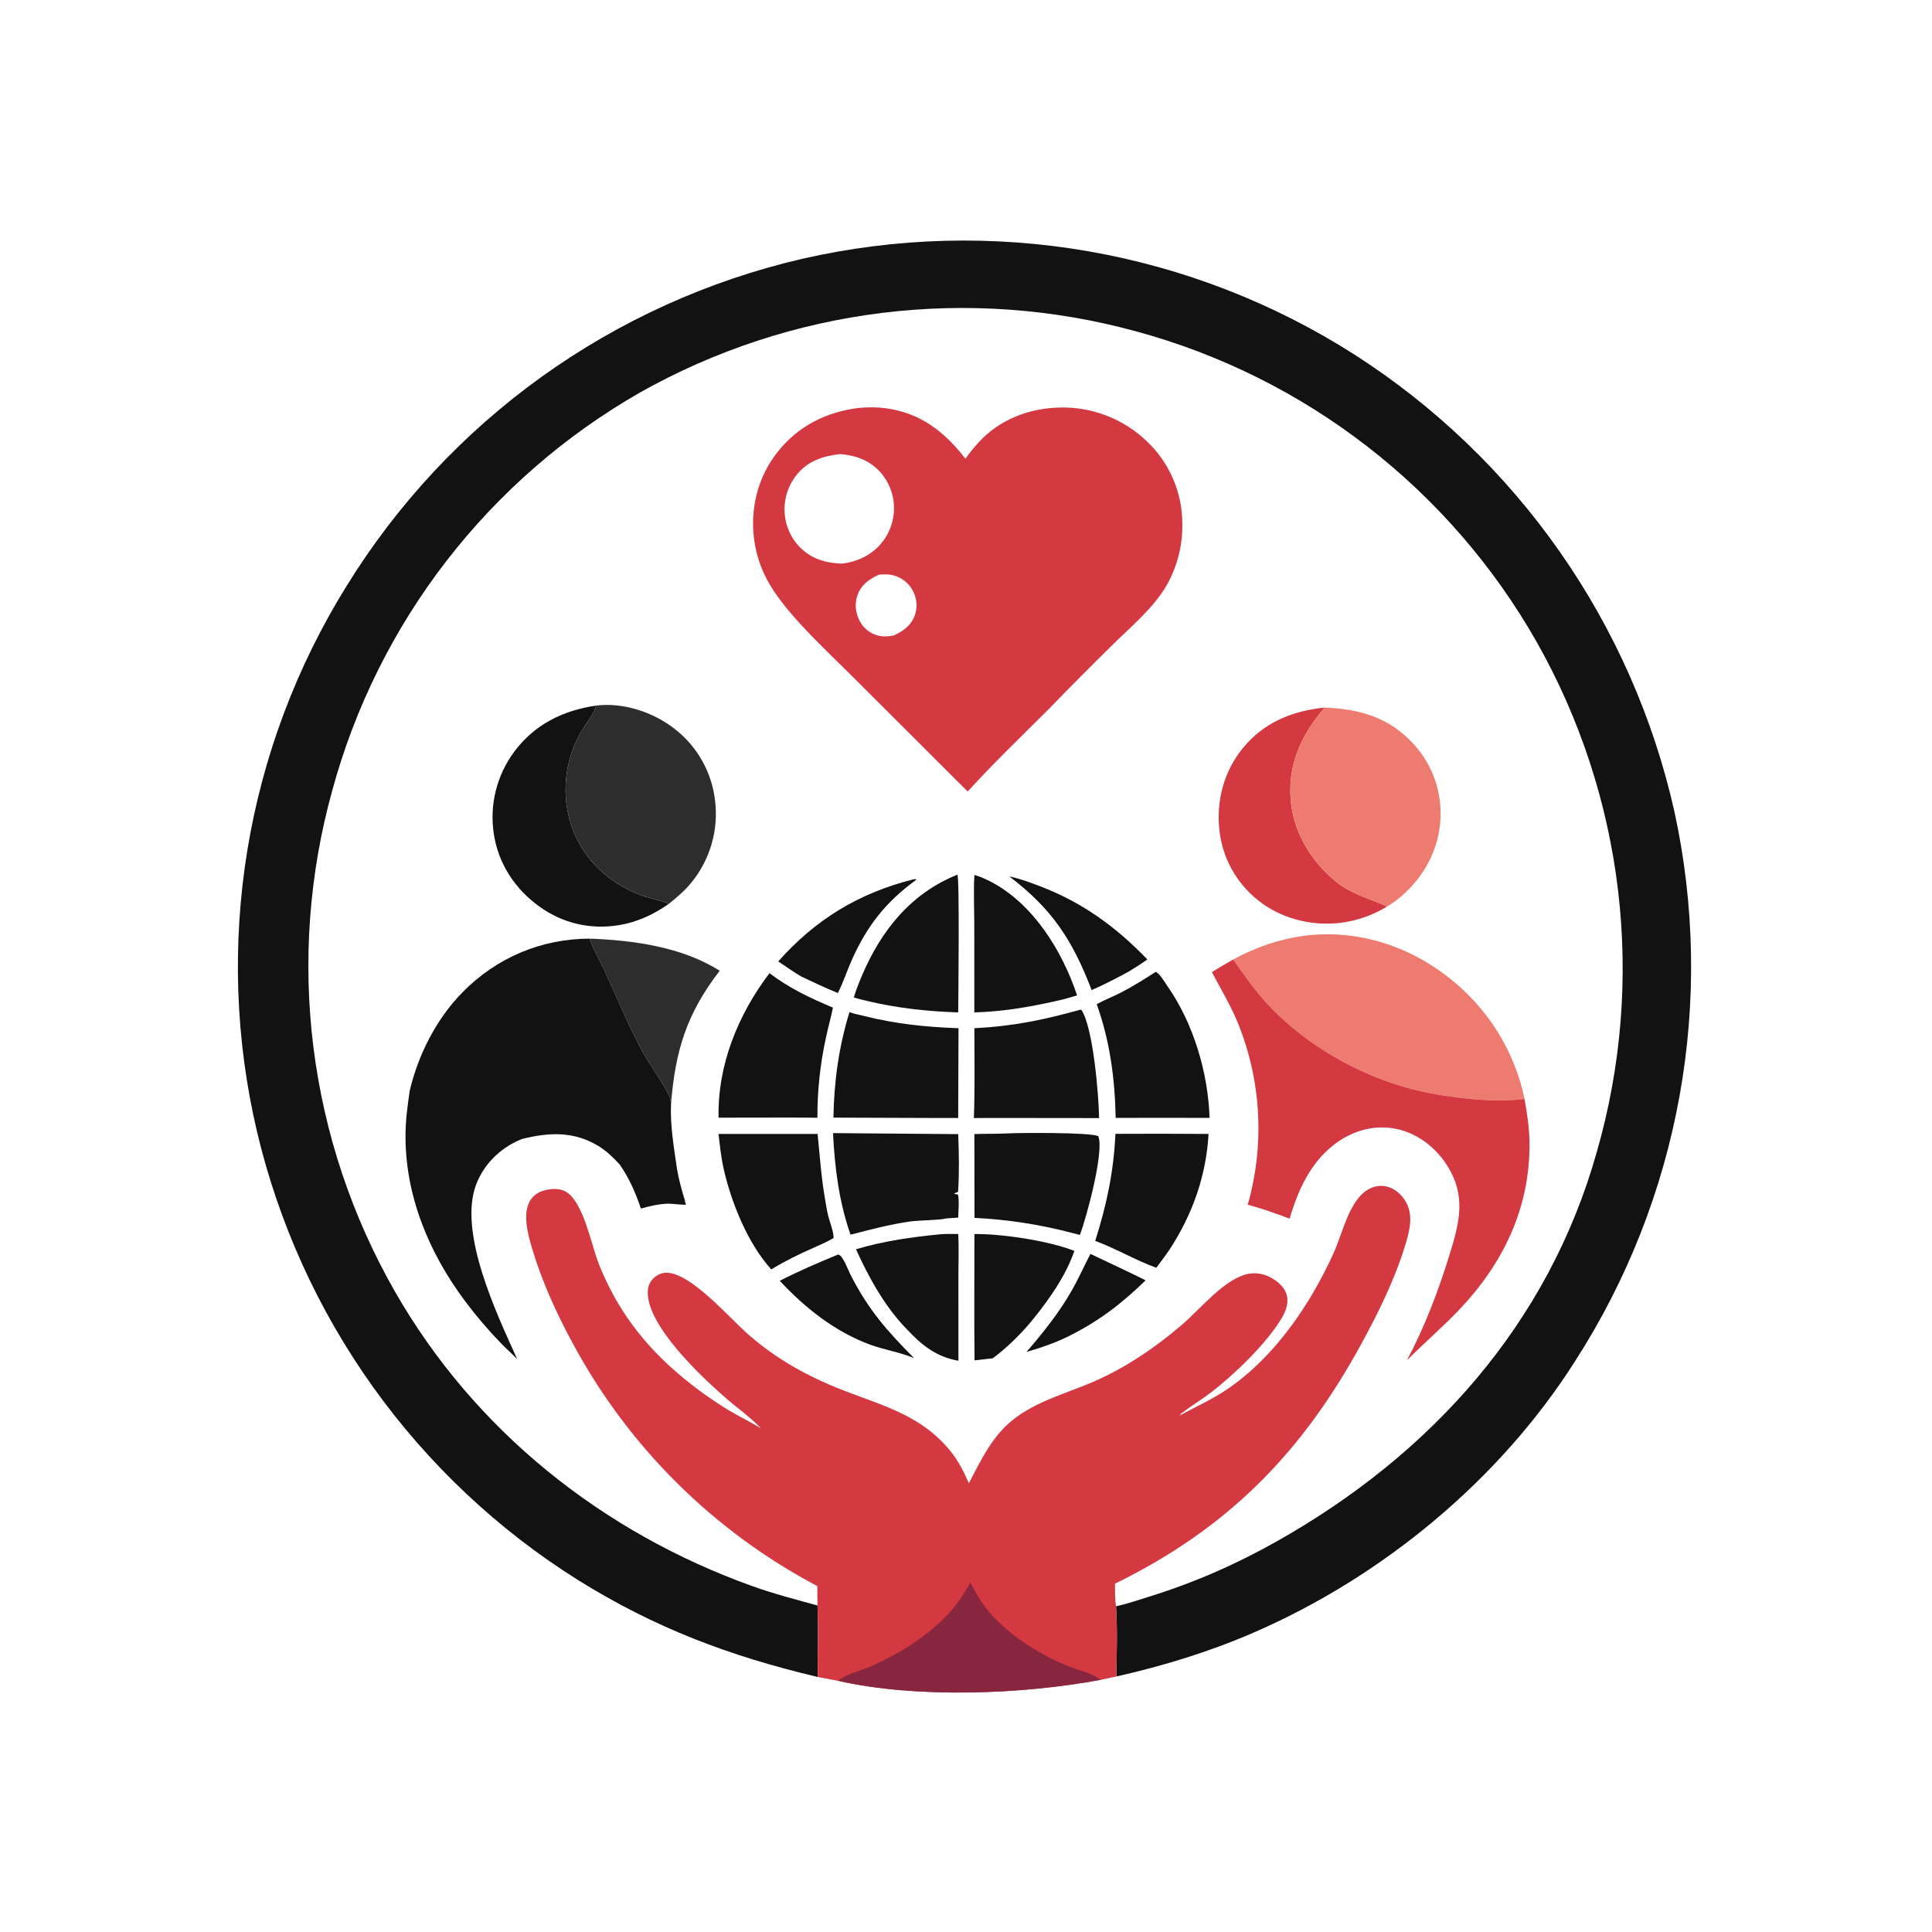 <?xml version="1.0" encoding="utf-8" ?>
<svg xmlns="http://www.w3.org/2000/svg" xmlns:xlink="http://www.w3.org/1999/xlink" width="1024" height="1024">
	<path fill="#121212" d="M433.462 888.855C386.879 877.811 347.118 862.894 306.33 837.44Q302.362 834.948 298.455 832.36Q294.548 829.773 290.706 827.091Q286.863 824.409 283.087 821.635Q279.311 818.86 275.603 815.995Q271.896 813.129 268.259 810.174Q264.622 807.22 261.058 804.178Q257.494 801.135 254.005 798.007Q250.516 794.879 247.104 791.668Q243.692 788.456 240.359 785.162Q237.026 781.868 233.774 778.494Q230.522 775.12 227.353 771.668Q224.184 768.216 221.1 764.689Q218.016 761.161 215.019 757.559Q212.022 753.957 209.113 750.283Q206.204 746.609 203.385 742.866Q200.566 739.123 197.839 735.312Q195.113 731.502 192.479 727.626Q189.846 723.75 187.307 719.811Q184.769 715.872 182.327 711.873Q179.884 707.874 177.54 703.817Q175.196 699.759 172.952 695.646Q170.707 691.533 168.563 687.366Q166.419 683.2 164.376 678.982Q162.334 674.765 160.395 670.499Q158.456 666.233 156.621 661.921Q154.786 657.61 153.057 653.255Q151.327 648.9 149.704 644.504Q148.081 640.108 146.565 635.674Q145.05 631.24 143.642 626.771Q142.234 622.301 140.936 617.799Q139.637 613.296 138.449 608.764Q137.26 604.231 136.182 599.671Q135.11 595.099 134.15 590.502Q133.19 585.905 132.344 581.286Q131.497 576.667 130.764 572.028Q130.032 567.39 129.413 562.735Q128.795 558.08 128.291 553.411Q127.787 548.742 127.397 544.062Q127.008 539.382 126.734 534.694Q126.46 530.006 126.301 525.312Q126.143 520.619 126.099 515.923Q126.056 511.227 126.128 506.532Q126.2 501.836 126.387 497.144Q126.574 492.452 126.877 487.765Q127.179 483.079 127.597 478.402Q128.015 473.724 128.547 469.059Q129.079 464.393 129.726 459.741Q130.373 455.09 131.134 450.456Q131.895 445.822 132.769 441.208Q133.644 436.594 134.632 432.003Q135.619 427.412 136.719 422.847Q137.82 418.282 139.032 413.745Q140.243 409.208 141.567 404.702Q142.89 400.196 144.323 395.724Q145.756 391.252 147.299 386.817Q148.842 382.381 150.493 377.985Q152.145 373.589 153.904 369.235Q155.662 364.881 157.528 360.571Q159.393 356.261 161.363 351.999Q163.334 347.736 165.409 343.523Q167.484 339.31 169.661 335.15Q171.839 330.989 174.118 326.883Q176.397 322.777 178.777 318.729Q181.156 314.68 183.634 310.691Q186.137 306.63 188.741 302.632Q191.344 298.634 194.045 294.701Q196.746 290.769 199.543 286.904Q202.341 283.04 205.233 279.246Q208.125 275.451 211.11 271.73Q214.095 268.008 217.171 264.362Q220.247 260.715 223.412 257.145Q226.578 253.576 229.83 250.086Q233.083 246.595 236.42 243.187Q239.758 239.778 243.179 236.453Q246.6 233.127 250.102 229.888Q253.605 226.648 257.186 223.496Q260.767 220.344 264.425 217.281Q268.083 214.219 271.815 211.247Q275.548 208.276 279.353 205.398Q283.157 202.52 287.032 199.736Q290.907 196.953 294.849 194.266Q298.792 191.58 302.799 188.991Q306.807 186.403 310.877 183.914Q314.947 181.426 319.078 179.039Q323.209 176.652 327.397 174.367Q331.585 172.083 335.829 169.903Q340.072 167.723 344.368 165.648Q348.664 163.573 353.01 161.605Q357.357 159.638 361.75 157.778Q366.143 155.918 370.581 154.167Q375.019 152.417 379.499 150.776Q383.979 149.136 388.498 147.607Q393.017 146.077 397.573 144.66Q402.128 143.243 406.717 141.939Q411.306 140.635 415.926 139.445Q420.546 138.255 425.194 137.179Q429.842 136.116 434.515 135.168Q439.188 134.22 443.882 133.388Q448.577 132.557 453.291 131.842Q458.005 131.127 462.736 130.529Q467.466 129.931 472.21 129.451Q476.953 128.97 481.708 128.608Q486.462 128.245 491.223 128Q495.985 127.756 500.751 127.629Q505.518 127.503 510.286 127.495Q515.054 127.486 519.82 127.596Q524.587 127.706 529.35 127.935Q534.112 128.163 538.867 128.509Q543.623 128.855 548.368 129.319Q553.114 129.783 557.846 130.365Q562.578 130.946 567.295 131.645Q572.011 132.344 576.709 133.159Q581.407 133.974 586.083 134.906Q590.759 135.838 595.41 136.885Q600.062 137.932 604.686 139.095Q609.31 140.257 613.904 141.534Q618.498 142.81 623.059 144.201Q627.62 145.591 632.144 147.094Q636.669 148.596 641.156 150.211Q645.642 151.826 650.087 153.551Q654.532 155.276 658.932 157.111Q663.333 158.946 667.687 160.89Q672.041 162.833 676.345 164.884Q680.649 166.935 684.902 169.092Q689.154 171.249 693.351 173.511Q697.548 175.773 701.688 178.138Q705.828 180.503 709.908 182.97Q713.988 185.437 718.006 188.005Q721.993 190.562 725.917 193.215Q729.841 195.868 733.699 198.617Q737.557 201.365 741.347 204.206Q745.137 207.047 748.857 209.98Q752.576 212.913 756.223 215.936Q759.87 218.958 763.443 222.069Q767.015 225.179 770.51 228.376Q774.006 231.573 777.422 234.853Q780.839 238.134 784.174 241.497Q787.51 244.861 790.762 248.304Q794.015 251.748 797.183 255.269Q800.35 258.791 803.431 262.389Q806.512 265.987 809.505 269.658Q812.497 273.33 815.399 277.074Q818.301 280.818 821.111 284.631Q823.921 288.444 826.637 292.325Q829.353 296.205 831.974 300.151Q834.595 304.097 837.119 308.105Q839.643 312.113 842.068 316.182Q844.494 320.25 846.819 324.377Q849.145 328.504 851.369 332.686Q853.594 336.867 855.715 341.102Q857.837 345.337 859.855 349.623Q861.873 353.908 863.786 358.241Q865.699 362.575 867.506 366.953Q869.313 371.332 871.012 375.753Q872.712 380.175 874.303 384.636Q875.895 389.097 877.377 393.596Q878.859 398.095 880.231 402.629Q881.603 407.162 882.864 411.728Q884.126 416.294 885.275 420.889Q886.425 425.484 887.462 430.106Q888.472 434.74 889.368 439.397Q890.263 444.055 891.045 448.733Q891.826 453.41 892.492 458.106Q893.158 462.802 893.708 467.513Q894.259 472.223 894.694 476.946Q895.128 481.669 895.447 486.401Q895.766 491.133 895.968 495.871Q896.17 500.609 896.256 505.351Q896.342 510.093 896.311 514.836Q896.281 519.578 896.134 524.319Q895.987 529.059 895.724 533.795Q895.46 538.53 895.081 543.258Q894.701 547.985 894.205 552.702Q893.71 557.419 893.099 562.122Q892.487 566.825 891.761 571.512Q891.034 576.198 890.193 580.866Q889.352 585.533 888.396 590.179Q887.44 594.824 886.371 599.445Q885.301 604.065 884.118 608.658Q882.936 613.251 881.641 617.813Q880.346 622.376 878.939 626.905Q877.532 631.434 876.015 635.928Q874.497 640.421 872.87 644.876Q871.242 649.33 869.506 653.744Q867.77 658.157 865.925 662.527Q864.081 666.896 862.13 671.219Q860.18 675.542 858.123 679.816Q856.067 684.089 853.906 688.311Q851.745 692.533 849.481 696.701Q847.218 700.868 844.852 704.979Q842.487 709.09 840.021 713.141Q837.555 717.192 834.991 721.182C794.981 784.367 732.52 835.906 664.02 865.496C640.642 875.594 616.532 882.974 591.722 888.562C591.844 876.224 592.323 863.671 591.504 851.36C597.357 850.118 603.241 848.065 608.957 846.293C632.757 838.915 654.619 829.358 676.332 817.162C758.316 771.111 820.845 701.711 846.442 610.186Q847.644 605.992 848.742 601.77Q849.84 597.547 850.832 593.299Q851.825 589.051 852.712 584.779Q853.599 580.508 854.379 576.215Q855.16 571.923 855.833 567.612Q856.507 563.302 857.074 558.976Q857.64 554.651 858.099 550.312Q858.558 545.974 858.909 541.625Q859.261 537.276 859.504 532.92Q859.747 528.564 859.882 524.204Q860.017 519.843 860.043 515.48Q860.07 511.118 859.988 506.756Q859.906 502.394 859.716 498.035Q859.526 493.677 859.228 489.324Q858.93 484.972 858.524 480.628Q858.118 476.284 857.604 471.952Q857.091 467.619 856.469 463.301Q855.848 458.983 855.12 454.681Q854.392 450.38 853.557 446.098Q852.722 441.815 851.782 437.555Q850.841 433.295 849.795 429.06Q848.749 424.824 847.598 420.616Q846.447 416.408 845.191 412.23Q843.936 408.051 842.578 403.906Q841.219 399.76 839.758 395.649Q838.297 391.538 836.735 387.465Q835.172 383.391 833.509 379.358Q831.846 375.325 830.083 371.334Q828.32 367.343 826.459 363.398Q824.598 359.452 822.639 355.554Q820.68 351.655 818.626 347.807Q816.571 343.958 814.421 340.162Q812.292 336.415 810.07 332.721Q807.849 329.027 805.537 325.389Q803.226 321.751 800.825 318.172Q798.424 314.592 795.936 311.073Q793.447 307.553 790.873 304.096Q788.298 300.64 785.639 297.247Q782.98 293.855 780.238 290.53Q777.496 287.204 774.673 283.947Q771.85 280.69 768.947 277.504Q766.044 274.318 763.064 271.204Q760.084 268.09 757.027 265.051Q753.971 262.012 750.84 259.049Q747.71 256.087 744.507 253.202Q741.305 250.317 738.032 247.513Q734.759 244.708 731.418 241.985Q728.077 239.262 724.669 236.622Q721.262 233.982 717.791 231.427Q714.319 228.872 710.786 226.404Q707.253 223.936 703.659 221.555Q700.066 219.175 696.415 216.884Q692.765 214.593 689.058 212.392Q685.352 210.192 681.592 208.084Q677.833 205.976 674.023 203.961Q670.212 201.946 666.353 200.026Q662.494 198.106 658.589 196.282Q654.684 194.458 650.735 192.73Q646.786 191.003 642.796 189.374Q638.805 187.745 634.776 186.214Q630.747 184.684 626.681 183.253Q622.615 181.823 618.515 180.493Q614.415 179.164 610.283 177.936Q606.152 176.708 601.991 175.582Q597.898 174.462 593.779 173.442Q589.659 172.421 585.516 171.502Q581.373 170.582 577.209 169.764Q573.045 168.946 568.863 168.23Q564.68 167.513 560.481 166.899Q556.282 166.284 552.069 165.773Q547.856 165.261 543.632 164.852Q539.408 164.443 535.176 164.137Q530.943 163.831 526.704 163.628Q522.465 163.425 518.223 163.326Q513.98 163.227 509.737 163.231Q505.493 163.235 501.251 163.343Q497.008 163.45 492.77 163.661Q488.531 163.872 484.299 164.186Q480.067 164.5 475.844 164.917Q471.621 165.334 467.409 165.854Q463.197 166.374 459 166.997Q454.802 167.619 450.62 168.344Q446.439 169.068 442.276 169.895Q438.114 170.721 433.973 171.648Q429.832 172.576 425.715 173.604Q421.597 174.632 417.506 175.76Q413.415 176.888 409.353 178.116Q405.291 179.343 401.26 180.67Q397.228 181.996 393.231 183.42Q389.233 184.844 385.271 186.365Q381.31 187.886 377.386 189.503Q373.462 191.12 369.58 192.832Q365.697 194.545 361.857 196.351Q358.016 198.157 354.222 200.057Q350.427 201.956 346.679 203.948Q342.932 205.939 339.234 208.021Q335.521 210.144 331.862 212.358Q328.202 214.572 324.598 216.876Q320.994 219.179 317.448 221.57Q313.901 223.961 310.415 226.438Q306.928 228.916 303.503 231.478Q300.079 234.041 296.718 236.686Q293.357 239.332 290.063 242.06Q286.768 244.787 283.541 247.595Q280.315 250.402 277.158 253.288Q274.001 256.174 270.917 259.137Q267.832 262.1 264.821 265.138Q261.81 268.175 258.874 271.286Q255.938 274.397 253.08 277.578Q250.222 280.76 247.443 284.011Q244.663 287.263 241.965 290.581Q239.266 293.899 236.65 297.283Q234.034 300.667 231.502 304.114Q228.969 307.561 226.523 311.069Q224.076 314.577 221.716 318.144Q219.356 321.712 217.085 325.336Q214.813 328.96 212.631 332.639Q210.45 336.318 208.359 340.049Q206.268 343.78 204.27 347.562Q202.271 351.343 200.366 355.173Q198.461 359.002 196.651 362.877Q194.841 366.753 193.126 370.671Q191.412 374.59 189.794 378.549Q188.176 382.508 186.656 386.506Q185.136 390.504 183.715 394.538Q182.294 398.572 180.972 402.64Q179.65 406.708 178.429 410.807Q177.207 414.906 176.087 419.034Q174.94 423.167 173.896 427.328Q172.851 431.488 171.91 435.673Q170.969 439.857 170.131 444.064Q169.293 448.271 168.559 452.497Q167.825 456.723 167.196 460.966Q166.567 465.209 166.042 469.466Q165.518 473.724 165.099 477.993Q164.68 482.261 164.366 486.539Q164.053 490.817 163.845 495.102Q163.637 499.386 163.535 503.674Q163.433 507.962 163.436 512.252Q163.44 516.541 163.55 520.829Q163.659 525.117 163.875 529.401Q164.09 533.685 164.411 537.962Q164.732 542.24 165.159 546.508Q165.586 550.776 166.117 555.032Q166.649 559.289 167.286 563.53Q167.922 567.772 168.664 571.997Q169.405 576.222 170.25 580.427Q171.095 584.633 172.044 588.816Q172.993 592.999 174.044 597.157Q175.096 601.316 176.25 605.447Q177.404 609.578 178.66 613.68Q179.915 617.781 181.272 621.85Q182.628 625.92 184.085 629.954Q185.541 633.989 187.097 637.986Q188.653 641.984 190.306 645.941Q191.96 649.899 193.711 653.815Q195.462 657.73 197.309 661.602Q199.157 665.473 201.099 669.298Q203.041 673.122 205.077 676.897Q207.113 680.673 209.241 684.397C251.367 758.14 319.227 812.204 398.823 840.706C410.194 844.777 421.665 847.758 433.298 850.935C433.797 863.637 433.326 876.175 433.462 888.855Z"/>
	<path fill="#121212" d="M577.951 664.599C587.721 669.258 597.51 673.768 607.207 678.599C594.533 690.917 582.731 700.012 566.88 707.985C559.604 711.63 551.884 714.308 544.076 716.548C553.056 706.1 561.477 695.637 568.279 683.604C571.788 677.395 574.651 670.909 577.951 664.599Z"/>
	<path fill="#121212" d="M534.96 464.508C540.52 465.682 545.836 467.681 551.136 469.696C573.629 478.247 591.58 491.284 608.128 508.548C604.851 510.848 601.538 512.993 598.097 515.041C591.702 518.495 585.272 521.873 578.594 524.751C568.406 498.245 557.793 481.919 534.96 464.508Z"/>
	<path fill="#121212" d="M444.237 664.919C446.73 665.282 449.451 673.017 450.726 675.518C460.137 693.989 470.002 705.305 484.48 719.822C477.187 716.761 468.892 715.473 461.366 712.771C442.757 705.976 426.66 693.264 413.306 678.84C423.402 673.661 433.742 669.224 444.237 664.919Z"/>
	<path fill="#121212" d="M483.912 466.114C484.699 466.017 485.042 465.784 485.726 466.232C469.56 477.918 459.404 490.853 451.309 509.188C448.889 514.668 447.031 520.424 444.354 525.782L444.083 526.313C437.518 523.694 431.106 520.588 424.707 517.59C420.517 515.118 416.524 512.289 412.493 509.567C432.253 487.311 455.039 473.431 483.912 466.114Z"/>
	<path fill="#121212" d="M516.468 654.083C531.161 653.882 555.859 657.657 569.445 663.007C564.98 675.927 556.629 687.89 548.143 698.485C541.988 706.199 534.114 714.044 526.189 719.91Q521.353 720.416 516.527 721.014C516.27 698.715 516.481 676.385 516.468 654.083Z"/>
	<path fill="#121212" d="M498.122 654.214C501.357 653.904 504.618 654.027 507.865 654.057C508.306 661.468 507.96 669.098 507.969 676.54L507.979 721.223C496.185 719.171 488.488 712.945 480.461 704.337C469.136 692.759 460.294 676.853 453.705 662.13C468.359 657.779 482.956 655.698 498.122 654.214Z"/>
	<path fill="#121212" d="M516.457 463.747C519.252 464.559 521.9 465.669 524.494 466.984C547.318 478.565 562.975 503.794 570.873 527.577L563.468 529.711C547.868 533.349 532.481 536.177 516.411 536.596L516.397 489.966C516.379 481.262 515.922 472.432 516.457 463.747Z"/>
	<path fill="#2D2D2D" d="M312.528 497.494C335.768 498.344 361.551 501.902 381.468 514.519C363.956 537.214 357.94 556.737 355.653 585.161C355.496 583.433 355.287 581.933 354.509 580.358C350.881 573.011 345.564 566.245 341.531 559.062C333.637 545 327.486 529.843 320.782 515.192C318.145 509.429 314.415 503.484 312.528 497.494Z"/>
	<path fill="#121212" d="M507.437 463.59C508.628 465.018 507.935 529.264 507.871 536.598C491.284 536.05 475.268 534.297 459.11 530.423C456.91 529.943 454.727 529.291 452.548 528.716C453.685 524.759 455.259 520.844 456.87 517.06C467.093 493.043 482.805 473.484 507.437 463.59Z"/>
	<path fill="#121212" d="M591.193 600.96Q615.877 600.823 640.56 601.012C639.269 623.399 632.061 643.581 619.885 662.317C617.657 665.594 615.219 668.752 612.874 671.947C602.051 668.04 591.761 661.889 580.486 657.696C586.509 638.776 590.331 620.824 591.193 600.96Z"/>
	<path fill="#121212" d="M533.093 600.77C539.169 600.363 579.151 600.088 582.116 602.25C585.373 610.123 575.876 645.411 572.351 654.54L568.013 653.429C550.948 648.962 534.123 646.379 516.509 645.499L516.443 601.069C521.992 600.893 527.541 601.001 533.093 600.77Z"/>
	<path fill="#121212" d="M441.519 600.572L507.869 601.107C508.269 611.117 508.468 621.673 507.81 631.667C507.038 631.989 506.296 632.319 505.558 632.715C506.293 632.872 507.024 633.011 507.763 633.142C508.494 636.906 507.936 641.51 507.88 645.368L501.616 645.77C498.513 646.733 487.021 646.742 482.416 647.403C471.71 648.939 461.235 651.683 450.787 654.411C444.683 636.838 442.437 619.066 441.519 600.572Z"/>
	<path fill="#121212" d="M380.841 601.029L433.344 601.023C434.522 612.533 435.23 623.637 437.208 635.09C437.74 638.173 438.189 641.317 438.944 644.351C439.901 648.197 441.741 652.207 441.842 656.164C438.525 658.158 434.847 659.67 431.333 661.297C423.57 664.673 416.04 668.392 408.806 672.8C396.426 659.259 387.6 637.426 383.553 619.484C382.179 613.395 381.557 607.219 380.841 601.029Z"/>
	<path fill="#121212" d="M612.567 515.099C612.729 515.173 612.91 515.215 613.052 515.321C615.293 517.003 617.284 520.549 618.883 522.844C632.6 542.523 640.32 568.631 641.096 592.498L610.25 592.47L591.333 592.516C590.906 571.712 588.316 551.906 581.3 532.235C585.32 529.99 589.76 528.319 593.872 526.208C600.324 522.894 606.478 519.029 612.567 515.099Z"/>
	<path fill="#121212" d="M450.243 536.443C452.63 537.386 455.52 537.861 458.036 538.502C474.416 542.678 491.164 544.409 508.035 544.964L507.858 592.553L499.75 592.568L441.733 592.362C442.048 573.2 444.596 554.777 450.243 536.443Z"/>
	<path fill="#121212" d="M572.702 535.146L573.262 535.391C579.463 545.137 582.339 580.253 582.539 592.607L525.875 592.541L516.166 592.598C516.764 576.756 516.454 560.833 516.438 544.979C537.245 543.884 552.738 540.648 572.702 535.146Z"/>
	<path fill="#121212" d="M407.832 515.804C418.16 523.66 429.545 529.079 441.471 534.056C440.41 539.408 438.878 544.67 437.758 550.016Q435.461 560.46 434.33 571.093Q433.198 581.726 433.245 592.419C427.416 592.331 421.58 592.363 415.75 592.34L380.864 592.391C380.254 564.45 391.192 537.789 407.832 515.804Z"/>
	<path fill="#D43841" d="M735.217 480.435C727.715 485.149 718.522 488.274 709.714 489.207C694.43 490.826 678.523 486.694 666.51 476.951Q665.449 476.098 664.432 475.193Q663.415 474.289 662.443 473.335Q661.472 472.381 660.549 471.381Q659.626 470.38 658.754 469.335Q657.881 468.29 657.062 467.203Q656.242 466.116 655.477 464.99Q654.713 463.864 654.005 462.701Q653.296 461.539 652.647 460.343Q651.997 459.147 651.407 457.92Q650.817 456.693 650.289 455.438Q649.76 454.184 649.295 452.905Q648.829 451.626 648.427 450.325Q648.025 449.024 647.688 447.706Q647.351 446.387 647.08 445.053Q646.808 443.719 646.603 442.373Q646.398 441.027 646.26 439.673C644.657 424.02 648.779 408.697 658.791 396.451C669.951 382.8 684.983 376.784 702.123 375.023C690.047 389.065 682.716 404.463 684.053 423.35C685.243 440.149 694.189 455.376 706.789 466.226C715.479 473.708 725.053 475.915 735.217 480.435Z"/>
	<path fill="#121212" d="M354.441 479.079C346.464 484.712 337.659 488.793 327.987 490.362C312.895 492.81 298.171 489.394 285.766 480.41C273.003 471.167 264.283 458.004 261.783 442.349Q261.555 440.92 261.398 439.482Q261.241 438.043 261.156 436.599Q261.07 435.155 261.057 433.708Q261.044 432.261 261.102 430.815Q261.16 429.369 261.29 427.928Q261.421 426.487 261.622 425.054Q261.824 423.622 262.096 422.2Q262.368 420.779 262.711 419.374Q263.054 417.968 263.466 416.581Q263.878 415.194 264.358 413.829Q264.839 412.464 265.386 411.125Q265.934 409.785 266.547 408.475Q267.16 407.164 267.838 405.886Q268.516 404.608 269.256 403.365Q269.997 402.121 270.798 400.916Q271.599 399.712 272.459 398.548C283.268 383.97 298.303 376.574 315.944 373.973C315.855 374.269 315.772 374.568 315.675 374.863C314.075 379.725 309.658 384.63 307.193 389.224C298.104 406.165 297.197 426.098 305.246 443.617C311.977 458.268 325.268 469.328 340.325 474.693C344.845 476.304 350.149 477.105 354.441 479.079Z"/>
	<path fill="#EE7B6F" d="M702.123 375.023C720.778 375.818 736.357 380.222 749.267 394.412Q750.178 395.406 751.039 396.443Q751.9 397.481 752.709 398.56Q753.517 399.639 754.271 400.757Q755.025 401.875 755.722 403.029Q756.419 404.183 757.059 405.37Q757.698 406.558 758.277 407.775Q758.856 408.993 759.375 410.238Q759.893 411.482 760.349 412.751Q760.804 414.02 761.196 415.311Q761.588 416.601 761.916 417.909Q762.243 419.217 762.506 420.539Q762.768 421.862 762.964 423.196Q763.16 424.53 763.29 425.872Q763.419 427.214 763.482 428.561Q763.545 429.908 763.54 431.256Q763.536 432.604 763.465 433.951C762.68 449.762 755.286 463.864 743.548 474.323Q739.696 477.806 735.217 480.435C725.053 475.915 715.479 473.708 706.789 466.226C694.189 455.376 685.243 440.149 684.053 423.35C682.716 404.463 690.047 389.065 702.123 375.023Z"/>
	<path fill="#2D2D2D" d="M315.944 373.973C330.397 372.179 346.287 377.453 357.641 386.366Q358.751 387.228 359.817 388.145Q360.883 389.062 361.901 390.031Q362.92 391 363.889 392.018Q364.858 393.037 365.774 394.103Q366.691 395.168 367.553 396.279Q368.416 397.389 369.222 398.541Q370.027 399.693 370.775 400.883Q371.522 402.074 372.208 403.301Q372.895 404.528 373.52 405.787Q374.144 407.046 374.705 408.336Q375.266 409.625 375.762 410.94Q376.257 412.256 376.686 413.594Q377.116 414.933 377.478 416.291Q377.839 417.65 378.133 419.024Q378.426 420.399 378.651 421.787Q378.875 423.175 379.03 424.572Q379.197 425.986 379.294 427.406Q379.391 428.826 379.418 430.25Q379.445 431.673 379.401 433.096Q379.358 434.519 379.244 435.938Q379.131 437.357 378.947 438.769Q378.763 440.181 378.511 441.582Q378.258 442.982 377.936 444.369Q377.614 445.756 377.224 447.125Q376.834 448.494 376.377 449.843Q375.92 451.191 375.397 452.515Q374.874 453.839 374.287 455.136Q373.699 456.432 373.048 457.698Q372.397 458.965 371.685 460.197Q370.972 461.429 370.2 462.625Q369.427 463.821 368.596 464.977Q367.766 466.133 366.879 467.247C363.234 471.83 359.012 475.452 354.441 479.079C350.149 477.105 344.845 476.304 340.325 474.693C325.268 469.328 311.977 458.268 305.246 443.617C297.197 426.098 298.104 406.165 307.193 389.224C309.658 384.63 314.075 379.725 315.675 374.863C315.772 374.568 315.855 374.269 315.944 373.973Z"/>
	<path fill="#EE7B6F" d="M653.63 508.538C678.212 495.211 704.539 491.353 731.688 499.293C758.919 507.257 783.224 527.185 796.795 552.057C801.946 561.497 805.914 571.908 808.012 582.468C792.835 584.286 776.375 582.577 761.345 580.025C728.219 574.401 695.173 557.051 672.091 532.467C665.098 525.018 659.52 516.845 653.63 508.538Z"/>
	<path fill="#D43841" d="M642.344 515.244C646.031 512.886 649.841 510.728 653.63 508.538C659.52 516.845 665.098 525.018 672.091 532.467C695.173 557.051 728.219 574.401 761.345 580.025C776.375 582.577 792.835 584.286 808.012 582.468C809.438 590.303 810.62 598.095 810.671 606.082C810.892 640.736 796.419 670.293 772.731 694.896C764.072 703.889 754.549 712.081 745.743 720.95C755.046 703.308 762.11 684.94 767.998 665.908C772.861 650.188 777.067 636.245 768.821 620.829C763.348 610.598 754.143 602.331 742.902 599.039C732.905 596.11 722.283 597.665 713.212 602.657C696.77 611.705 688.55 628.603 683.535 645.922C676.193 643.171 668.908 640.536 661.323 638.526Q662.167 635.56 662.887 632.562Q663.607 629.563 664.201 626.538Q664.796 623.512 665.265 620.464Q665.733 617.417 666.074 614.352Q666.415 611.287 666.629 608.211Q666.842 605.135 666.928 602.053Q667.013 598.97 666.971 595.887Q666.928 592.804 666.757 589.725Q666.586 586.646 666.287 583.577Q665.988 580.508 665.562 577.454Q665.136 574.4 664.584 571.366Q664.031 568.333 663.353 565.325Q662.674 562.317 661.871 559.339Q661.069 556.362 660.143 553.421Q659.217 550.48 658.169 547.579Q657.122 544.679 655.955 541.825C652.137 532.65 646.945 524.043 642.344 515.244Z"/>
	<path fill="#121212" d="M217.194 577.939C221.754 558.797 231.394 539.847 245.283 525.791C263.379 507.477 286.863 497.586 312.528 497.494C314.415 503.484 318.145 509.429 320.782 515.192C327.486 529.843 333.637 545 341.531 559.062C345.564 566.245 350.881 573.011 354.509 580.358C355.287 581.933 355.496 583.433 355.653 585.161C355.137 596.519 357.221 608.358 358.822 619.585C359.834 625.383 361.319 630.858 363.088 636.463L362.944 636.586C363.158 637.21 363.387 637.823 363.623 638.439C362.64 638.8 355.95 637.911 354.132 637.965C349.089 638.116 344.546 639.237 339.693 640.562C336.78 632.019 333.603 624.673 328.453 617.195C324.954 613.445 321.423 609.957 316.997 607.297C304.064 599.523 290.982 600.126 276.849 603.634Q275.889 603.994 274.955 604.416C264.624 609.006 256.286 617.351 252.308 627.985C242.781 653.451 263.396 696.619 274.126 720.359C271.486 717.575 268.545 715.068 265.865 712.312Q255.432 701.574 246.459 689.589C227.206 663.801 214.521 633.295 214.936 600.697C215.034 593 216.088 585.538 217.194 577.939Z"/>
	<path fill="#D43841" d="M455.33 216.192C460.064 215.766 464.757 215.748 469.475 216.376C487.791 218.816 500.733 228.865 511.699 243.151C513.896 239.999 516.49 236.81 519.117 234.006C530.106 222.277 545.355 216.444 561.288 216.011Q562.894 215.959 564.5 215.988Q566.106 216.016 567.708 216.125Q569.311 216.234 570.906 216.422Q572.501 216.611 574.085 216.879Q575.669 217.148 577.237 217.495Q578.805 217.842 580.354 218.267Q581.903 218.693 583.429 219.195Q584.955 219.697 586.454 220.275Q587.953 220.852 589.421 221.504Q590.889 222.156 592.322 222.881Q593.756 223.606 595.151 224.401Q596.547 225.197 597.901 226.061Q599.255 226.925 600.564 227.856Q601.873 228.787 603.134 229.782Q604.395 230.777 605.604 231.834Q606.814 232.891 607.969 234.007Q609.053 235.038 610.085 236.121Q611.117 237.205 612.093 238.339Q613.07 239.472 613.988 240.653Q614.907 241.834 615.766 243.059Q616.625 244.284 617.422 245.551Q618.218 246.817 618.951 248.121Q619.684 249.426 620.351 250.765Q621.017 252.105 621.617 253.476Q622.216 254.846 622.746 256.246Q623.276 257.645 623.736 259.068Q624.196 260.492 624.585 261.937Q624.973 263.382 625.289 264.844Q625.605 266.307 625.848 267.783Q626.091 269.259 626.26 270.746Q626.428 272.233 626.523 273.726Q626.618 275.219 626.638 276.715Q626.703 278.885 626.621 281.055Q626.539 283.225 626.31 285.384Q626.082 287.543 625.708 289.682Q625.334 291.821 624.816 293.93Q624.299 296.038 623.64 298.107Q622.981 300.176 622.183 302.196Q621.386 304.215 620.454 306.176Q619.522 308.137 618.459 310.031C611.471 322.265 599.235 332.294 589.304 342.156Q572.269 358.873 555.671 376.024C541.314 390.355 526.528 404.508 512.891 419.526L452.657 359.404C438.993 345.707 420.795 329.192 410.167 313.299C404.519 304.854 400.946 295.711 399.662 285.61C397.607 269.438 401.689 252.942 411.758 240.027C422.733 225.948 437.767 218.324 455.33 216.192ZM445.159 240.667C435.977 241.729 428.095 244.37 422.125 251.814Q421.673 252.382 421.251 252.972Q420.828 253.562 420.435 254.173Q420.042 254.783 419.681 255.413Q419.319 256.042 418.989 256.688Q418.659 257.335 418.362 257.997Q418.065 258.659 417.801 259.336Q417.537 260.012 417.307 260.701Q417.078 261.389 416.883 262.088Q416.688 262.788 416.528 263.496Q416.368 264.204 416.244 264.919Q416.12 265.634 416.032 266.355Q415.943 267.075 415.891 267.799Q415.839 268.523 415.823 269.249Q415.807 269.974 415.827 270.7Q415.848 271.426 415.904 272.149Q415.96 272.873 416.053 273.593Q416.14 274.304 416.263 275.009Q416.386 275.715 416.544 276.413Q416.702 277.111 416.895 277.801Q417.088 278.49 417.316 279.169Q417.544 279.848 417.805 280.515Q418.066 281.182 418.361 281.834Q418.656 282.487 418.983 283.124Q419.31 283.761 419.669 284.38Q420.028 285 420.417 285.601Q420.807 286.202 421.226 286.782Q421.645 287.363 422.093 287.921Q422.541 288.48 423.017 289.015Q423.492 289.551 423.994 290.062Q424.496 290.572 425.023 291.057Q425.55 291.542 426.1 292Q426.651 292.458 427.224 292.887C432.978 297.157 439.164 298.409 446.126 298.725C454.253 297.885 462.135 294.116 467.313 287.713Q467.771 287.149 468.2 286.562Q468.629 285.976 469.029 285.369Q469.428 284.762 469.797 284.136Q470.166 283.51 470.504 282.867Q470.841 282.223 471.146 281.563Q471.451 280.904 471.723 280.23Q471.995 279.556 472.233 278.87Q472.471 278.183 472.675 277.486Q472.878 276.788 473.047 276.081Q473.216 275.375 473.349 274.66Q473.483 273.946 473.581 273.226Q473.678 272.506 473.74 271.782Q473.802 271.058 473.828 270.332Q473.854 269.605 473.844 268.879Q473.834 268.152 473.787 267.427Q473.741 266.702 473.659 265.98C472.77 258.559 468.841 251.388 462.889 246.829C457.538 242.73 451.742 241.222 445.159 240.667ZM465.877 304.561C460.668 307.008 456.504 309.798 454.458 315.508C452.859 319.972 453.46 324.99 455.656 329.146C457.677 332.972 461.046 335.729 465.243 336.823C468.154 337.582 470.778 337.344 473.682 336.806C478.612 334.569 482.659 331.741 484.724 326.487C486.346 322.362 486.054 317.743 484.155 313.76Q483.81 313.03 483.394 312.337Q482.978 311.645 482.496 310.997Q482.014 310.348 481.47 309.751Q480.926 309.154 480.326 308.613Q479.726 308.072 479.075 307.594Q478.425 307.115 477.73 306.703Q477.035 306.291 476.303 305.949Q475.571 305.608 474.809 305.34C471.799 304.276 468.994 304.353 465.877 304.561Z"/>
	<path fill="#D43841" d="M513.522 786.146C519.867 774.028 525.732 761.47 536.642 752.708C549.018 742.768 564.728 738.671 579.097 732.546Q585.478 729.773 591.602 726.47Q597.725 723.167 603.547 719.358Q615.629 711.497 626.535 702.072C636.062 693.889 647.474 679.621 659.498 675.684C664.275 674.119 669.522 674.833 673.869 677.295C677.336 679.258 680.807 682.226 681.947 686.192C683.213 690.592 681.477 695.018 679.235 698.78C671.288 712.112 654.205 728.575 641.777 738.095C636.984 741.767 631.721 744.859 626.98 748.582C626.362 749.067 626.669 748.861 625.753 749.226L625.937 749.868L625.383 749.873L625.206 750.292C633.797 745.538 642.494 741.766 650.67 736.18C675.672 719.098 694.438 691.516 706.812 664.193C711.116 654.69 713.544 642.884 720.168 634.756C723.89 630.188 729.512 627.365 735.426 629.004C739.714 630.193 743.111 633.373 745.241 637.201C749.484 644.826 746.779 653.675 744.354 661.419C738.833 679.05 730.133 696.57 721.288 712.744C691.116 767.916 653.808 806.996 597.651 836.024Q594.337 837.741 590.965 839.34C591.009 843.327 590.874 847.418 591.504 851.36C592.323 863.671 591.844 876.224 591.722 888.562L583.378 890.347C541.62 898.119 485.627 900.291 444.108 890.846L433.462 888.855C433.326 876.175 433.797 863.637 433.298 850.935C433.249 847.514 433.156 844.086 433.215 840.665Q430.657 839.315 428.125 837.919Q425.593 836.522 423.087 835.079Q420.581 833.636 418.102 832.147Q415.623 830.658 413.173 829.123Q410.722 827.589 408.299 826.009Q405.877 824.429 403.485 822.805Q401.092 821.181 398.73 819.513Q396.368 817.844 394.037 816.133Q391.706 814.422 389.407 812.667Q387.108 810.913 384.842 809.117Q382.576 807.32 380.344 805.482Q378.111 803.644 375.913 801.765Q373.715 799.886 371.552 797.967Q369.389 796.048 367.261 794.089Q365.134 792.13 363.043 790.132Q360.953 788.135 358.899 786.099Q356.846 784.062 354.83 781.989Q352.815 779.915 350.838 777.804Q348.861 775.694 346.924 773.547Q344.986 771.4 343.089 769.218Q341.191 767.036 339.335 764.819Q337.478 762.602 335.662 760.352Q333.847 758.101 332.073 755.817Q330.299 753.533 328.568 751.217Q326.837 748.9 325.149 746.552Q323.461 744.204 321.816 741.826Q320.172 739.447 318.572 737.038Q316.972 734.63 315.416 732.192Q313.861 729.754 312.351 727.288Q310.841 724.822 309.376 722.328Q307.912 719.834 306.494 717.314Q305.076 714.794 303.705 712.248C295.048 696.337 287.249 679.247 282.07 661.869C279.909 654.617 276.828 643.666 280.823 636.602C282.534 633.577 285.478 631.688 288.801 630.86C292.62 629.909 297.081 629.693 300.488 631.966C308.878 637.564 313.071 657.691 316.414 667.273C317.824 671.314 319.548 675.218 321.388 679.079Q323.276 683.076 325.414 686.944Q327.551 690.813 329.93 694.539Q332.308 698.265 334.918 701.832Q337.527 705.4 340.358 708.795C352.921 723.964 369.391 737.162 386.152 747.406C391.778 750.844 397.819 753.616 403.39 757.107L402.915 756.611C397.224 750.739 390.239 745.866 384.076 740.469C371.211 729.202 343.125 702.706 343.317 684.925C343.348 682.098 344.261 679.545 346.325 677.563C348.526 675.45 350.966 674.408 354.036 674.606C366.479 675.408 385.729 697.435 395.179 705.994C408.299 717.876 423.126 726.786 439.349 733.801C462.733 743.911 486.073 747.796 503.261 768.498C507.757 773.914 510.725 779.723 513.522 786.146Z"/>
	<path fill="#87263E" d="M444.108 890.846C448.461 887.294 455.624 885.727 460.799 883.499C477.61 876.262 495.192 865.169 506.618 850.735C509.538 847.046 511.897 842.911 514.313 838.882C516.811 843.418 519.104 847.816 522.292 851.939C532.684 865.378 549.554 876.232 565.195 882.701C571.018 885.109 578.399 886.541 583.378 890.347C541.62 898.119 485.627 900.291 444.108 890.846Z"/>
</svg>
